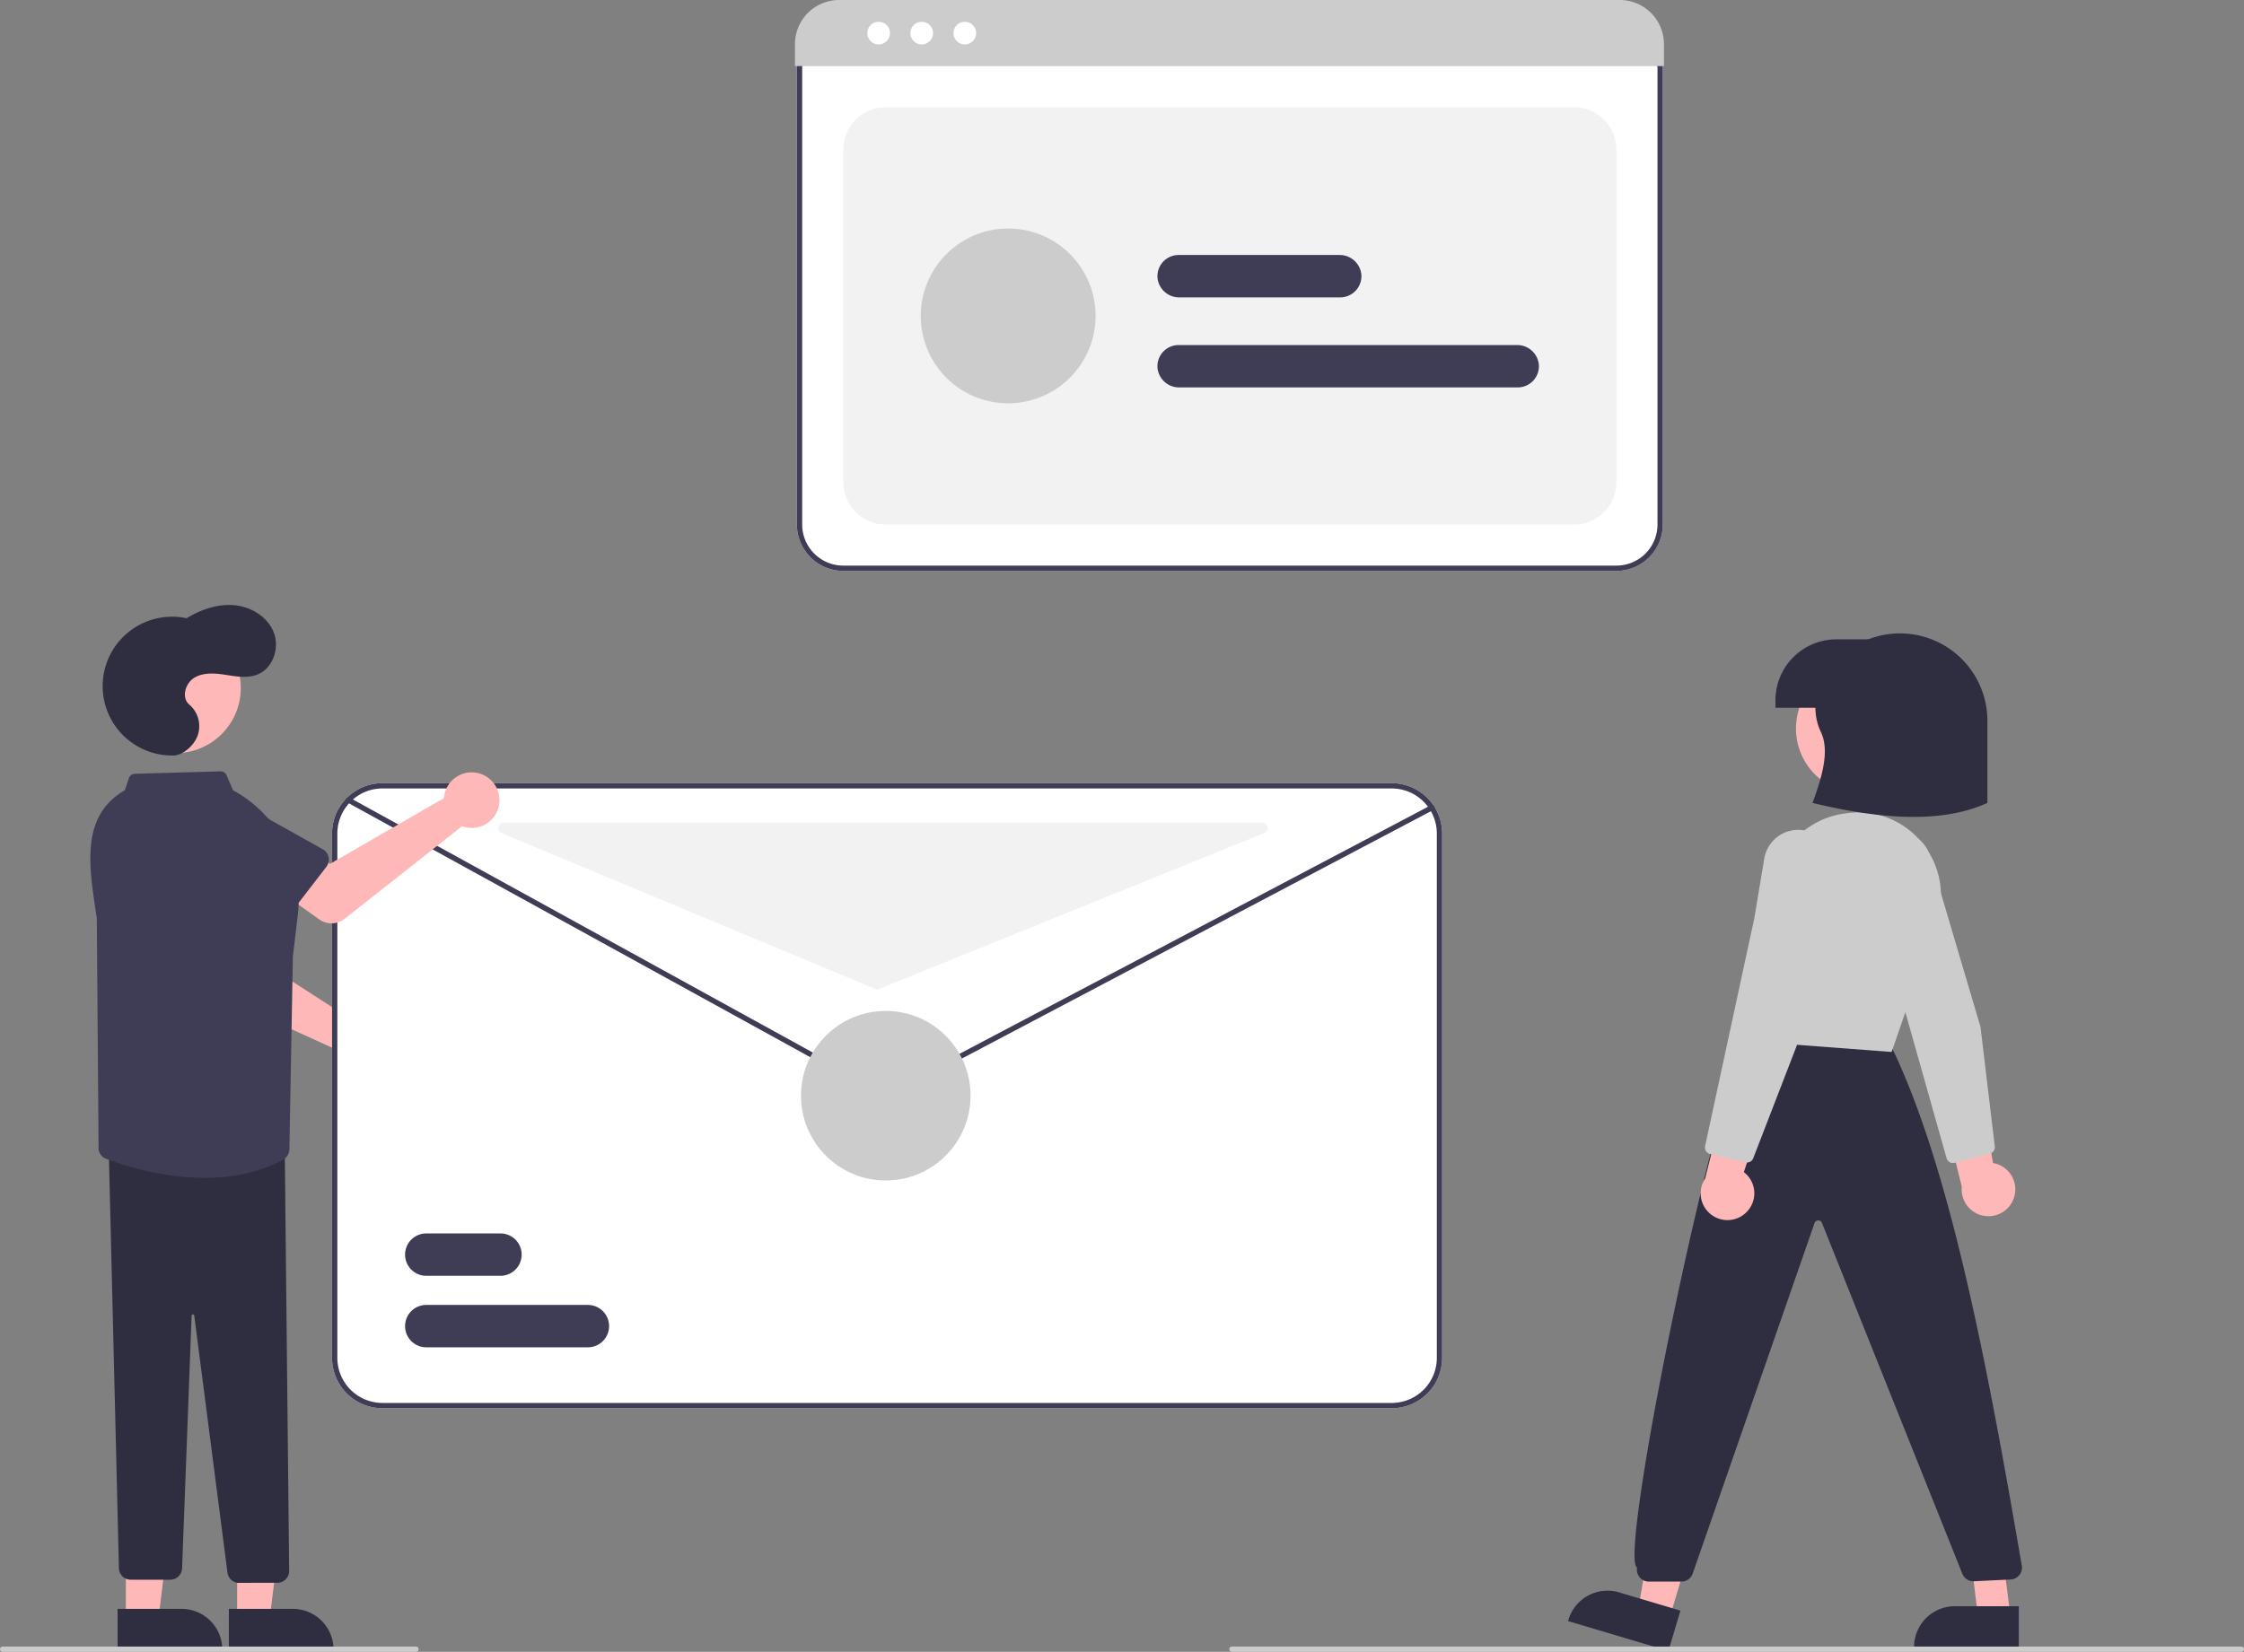<svg id="ab6fc918-4b91-4509-b18c-ea99d764448f" data-name="Layer 1" xmlns="http://www.w3.org/2000/svg" width="847" height="623.673" viewBox="0 0 847 623.673"><rect x="0" y="0" width="847" height="623.673" fill="#808080" stroke="none"/><path d="M786.622,353.711H494.783a17.52,17.52,0,0,1-17.5-17.5V164.057a13.103,13.103,0,0,1,13.088-13.088H790.824a13.312,13.312,0,0,1,13.297,13.297V336.211A17.52,17.52,0,0,1,786.622,353.711Z" transform="translate(-176.5 -138.163)" fill="#fff"/><path d="M786.622,353.711H494.783a17.52,17.52,0,0,1-17.5-17.5V164.057a13.103,13.103,0,0,1,13.088-13.088H790.824a13.312,13.312,0,0,1,13.297,13.297V336.211A17.52,17.52,0,0,1,786.622,353.711ZM490.371,152.969a11.101,11.101,0,0,0-11.088,11.088v172.154a15.518,15.518,0,0,0,15.5,15.5H786.622a15.518,15.518,0,0,0,15.5-15.5V164.266a11.31,11.31,0,0,0-11.297-11.297Z" transform="translate(-176.5 -138.163)" fill="#3f3d56"/><path d="M510.783,336.211h259.839a16,16,0,0,0,16-16V194.663a16,16,0,0,0-16-16H510.783a16,16,0,0,0-16,16V320.211A16,16,0,0,0,510.783,336.211Z" transform="translate(-176.5 -138.163)" fill="#f2f2f2"/><path d="M804.559,163.114h-328v-8.4a16.666,16.666,0,0,1,16.742-16.55H787.817a16.666,16.666,0,0,1,16.742,16.55Z" transform="translate(-176.5 -138.163)" fill="#cccccc"/><circle cx="331.647" cy="12.5" r="4.283" fill="#fff"/><circle cx="347.906" cy="12.5" r="4.283" fill="#fff"/><circle cx="364.165" cy="12.5" r="4.283" fill="#fff"/><path d="M557.033,290.437a33,33,0,1,1,33-33A33.037,33.037,0,0,1,557.033,290.437Z" transform="translate(-176.5 -138.163)" fill="#cccccc"/><path d="M749.372,284.437H621.654a8.189,8.189,0,0,1-8.264-7.452,8.009,8.009,0,0,1,7.982-8.548l127.683,0a8.212,8.212,0,0,1,8.301,7.486A8.009,8.009,0,0,1,749.372,284.437Z" transform="translate(-176.5 -138.163)" fill="#3f3d56"/><path d="M682.372,250.437H621.654a8.189,8.189,0,0,1-8.264-7.452,8.009,8.009,0,0,1,7.982-8.548l60.683,0a8.212,8.212,0,0,1,8.301,7.486A8.009,8.009,0,0,1,682.372,250.437Z" transform="translate(-176.5 -138.163)" fill="#3f3d56"/><path d="M936.596,590.565a10.056,10.056,0,0,0-7.831-13.283L922.736,542.059l-13.555,12.692,7.804,31.502a10.11,10.11,0,0,0,19.611,4.311Z" transform="translate(-176.5 -138.163)" fill="#ffb8b8"/><path d="M927.589,573.713l-13.308,3.492a2.51,2.51,0,0,1-3.04-1.738l-23.915-84.731-7.225-21.615a13.019,13.019,0,0,1,13.907-17.053h0a13.01,13.01,0,0,1,10.924,9.23l19.11,64.593,5.395,45.105a2.511,2.511,0,0,1-1.315,2.507A2.462,2.462,0,0,1,927.589,573.713Z" transform="translate(-176.5 -138.163)" fill="#ccc"/><circle cx="702.453" cy="275.052" r="24.561" fill="#ffb8b8"/><polygon points="630.137 611.049 618.386 607.553 626.28 560.565 643.623 565.725 630.137 611.049" fill="#ffb8b8"/><path d="M806.245,761.495l-37.889-11.273.143-.479a15.386,15.386,0,0,1,19.135-10.36l.001 0,23.141,6.885Z" transform="translate(-176.5 -138.163)" fill="#2f2e41"/><polygon points="758.875 610.447 746.615 610.447 740.783 563.159 752.877 563.16 758.875 610.447" fill="#ffb8b8"/><path d="M938.502,760.495l-39.531-.001v-.5a15.386,15.386,0,0,1,15.386-15.386h.001l24.144.001Z" transform="translate(-176.5 -138.163)" fill="#2f2e41"/><path d="M811.157,735.31H798.848a4.501,4.501,0,0,1-4.426-5.313c-7.85-3.492,34.416-206.185,44.402-202.256l.329-.474,50.287,4.104c22.524,45.079,36.782,119.673,50.123,197.544a4.5,4.5,0,0,1-4.143,5.602l-13.831.671a4.479,4.479,0,0,1-4.396-2.823l-52.989-132.468a1.433,1.433,0,0,0-1.427-.942,1.47,1.47,0,0,0-1.382,1.007L815.408,732.288A4.504,4.504,0,0,1,811.157,735.31Z" transform="translate(-176.5 -138.163)" fill="#2f2e41"/><path d="M890.493,535.338l-.384-.028-53.541-4.041,9.391-59.729a31.273,31.273,0,0,1,26.722-26.215h0q.617-.086,1.242-.169a30.901,30.901,0,0,1,28.086,11.24,31.289,31.289,0,0,1,5.354,30.169Z" transform="translate(-176.5 -138.163)" fill="#ccc"/><path d="M926.646,441.31c-16.889,7.726-39.803,6.343-66,0,3.625-9.93,6.45-19.52,3.246-26.561a21.443,21.443,0,0,1-.704-17.163,33.01,33.01,0,0,1,30.458-20.276h0a33,33,0,0,1,33,33Z" transform="translate(-176.5 -138.163)" fill="#2f2e41"/><path d="M693.146,241.392h21a0,0,0,0,1,0,0v25.825a0,0,0,0,1,0,0h-44a0,0,0,0,1,0,0v-2.825A23,23,0,0,1,693.146,241.392Z" fill="#2f2e41"/><path d="M835.411,596.12a10.056,10.056,0,0,0-.693-15.404l11.18-33.941-17.922,4.86L820.106,583.121a10.11,10.11,0,0,0,15.304,12.999Z" transform="translate(-176.5 -138.163)" fill="#ffb8b8"/><path d="M835.351,577.012l-13.393-3.151a2.51,2.51,0,0,1-1.871-2.96l18.581-86.058,3.747-22.48a13.019,13.019,0,0,1,20.277-8.547h0a13.01,13.01,0,0,1,5.325,13.273L854.628,533.106l-16.372,42.374a2.511,2.511,0,0,1-2.336,1.599A2.462,2.462,0,0,1,835.351,577.012Z" transform="translate(-176.5 -138.163)" fill="#ccc"/><path d="M1022.5,761.837h-381a1,1,0,0,1,0-2h381a1,1,0,0,1,0,2Z" transform="translate(-176.5 -138.163)" fill="#ccc"/><path d="M311.534,523.107a10.525,10.525,0,0,0-1.568.537l-41.674-26.884.575-12.034-18.048-3.241L247.73,502.69a8,8,0,0,0,4.594,8.43l51.327,23.43a10.497,10.497,0,1,0,7.883-11.443Z" transform="translate(-176.5 -138.163)" fill="#ffb8b8"/><path d="M266.591,496.019l-22.35-4.126a4.5,4.5,0,0,1-3.441-5.882l7.334-21.439a12.497,12.497,0,0,1,24.566,4.61l-.796,22.571a4.5,4.5,0,0,1-5.314,4.265Z" transform="translate(-176.5 -138.163)" fill="#3f3d56"/><path d="M701.831,433.857h-381a18.89,18.89,0,0,0-9.36,2.47,18.527,18.527,0,0,0-1.97,1.29,18.964,18.964,0,0,0-7.67,15.24v198a19.017,19.017,0,0,0,19,19h381a19.017,19.017,0,0,0,19-19v-198A19.017,19.017,0,0,0,701.831,433.857Z" transform="translate(-176.5 -138.163)" fill="#fff"/><path d="M701.831,433.857h-381a18.89,18.89,0,0,0-9.36,2.47,18.527,18.527,0,0,0-1.97,1.29,18.964,18.964,0,0,0-7.67,15.24v198a19.017,19.017,0,0,0,19,19h381a19.017,19.017,0,0,0,19-19v-198A19.017,19.017,0,0,0,701.831,433.857Zm17,217a17.024,17.024,0,0,1-17,17h-381a17.024,17.024,0,0,1-17-17v-198a17.095,17.095,0,0,1,11.78-16.18c.14-.04.27-.09.41-.13a16.996,16.996,0,0,1,4.81-.69h381a17.024,17.024,0,0,1,17,17Z" transform="translate(-176.5 -138.163)" fill="#3f3d56"/><path d="M510.914,551.772a8.987,8.987,0,0,1-4.339-1.119L307.532,441.101a1.0 1,0,0,1,.964-1.752L507.54,548.902a6.982,6.982,0,0,0,6.641.059L716.501,442.231a1.0 1,0,1,1,.933,1.769L515.114,550.729A8.992,8.992,0,0,1,510.914,551.772Z" transform="translate(-176.5 -138.163)" fill="#3f3d56"/><path d="M365.397,619.856h-28a8,8,0,0,1,0-16h28a8,8,0,0,1,0,16Z" transform="translate(-176.5 -138.163)" fill="#3f3d56"/><path d="M398.397,646.856h-61a8,8,0,0,1,0-16h61a8,8,0,0,1,0,16Z" transform="translate(-176.5 -138.163)" fill="#3f3d56"/><circle cx="334.334" cy="413.693" r="32" fill="#cccccc"/><path d="M365.777,452.682l141.024,58.838a2,2,0,0,0,1.52.008l145.392-58.838a2,2,0,0,0-.75-3.854H366.547A2,2,0,0,0,365.777,452.682Z" transform="translate(-176.5 -138.163)" fill="#f2f2f2"/><path d="M344.309,437.869a10.527,10.527,0,0,0-.239,1.64l-42.957,24.782-10.441-6.011-11.131,14.572,17.45,12.438a8,8,0,0,0,9.598-.234l44.297-34.946a10.497,10.497,0,1,0-6.576-12.241Z" transform="translate(-176.5 -138.163)" fill="#ffb8b8"/><path d="M299.676,465.465l-13.884,17.994a4.5,4.5,0,0,1-6.804.373L263.271,467.511a12.497,12.497,0,0,1,15.327-19.744l19.713,11.023a4.5,4.5,0,0,1,1.365,6.676Z" transform="translate(-176.5 -138.163)" fill="#3f3d56"/><circle cx="66.321" cy="259.777" r="24.561" fill="#ffb8b8"/><polygon points="89.505 611.447 101.765 611.447 107.597 564.159 89.503 564.16 89.505 611.447" fill="#ffb8b8"/><path d="M262.878,745.608l24.144-.001h.001a15.386,15.386,0,0,1,15.386,15.386v.5l-39.531.001Z" transform="translate(-176.5 -138.163)" fill="#2f2e41"/><polygon points="47.505 611.447 59.765 611.447 65.597 564.159 47.503 564.16 47.505 611.447" fill="#ffb8b8"/><path d="M220.878,745.608l24.144-.001h.001a15.386,15.386,0,0,1,15.386,15.386v.5l-39.531.001Z" transform="translate(-176.5 -138.163)" fill="#2f2e41"/><path d="M262.327,731.664l-12.505-96.754a.492.492,0,0,0-.506-.467.475.475,0,0,0-.492.481l-3.594,95.35a4.486,4.486,0,0,1-4.497,4.331H225.882a4.474,4.474,0,0,1-4.499-4.392l-3.855-158.865,66.456.664,1.659,159.376a4.503,4.503,0,0,1-1.578,3.32,4.438,4.438,0,0,1-3.459,1.04l-14.401.04A4.504,4.504,0,0,1,262.327,731.664Z" transform="translate(-176.5 -138.163)" fill="#2f2e41"/><path d="M216.544,575.693a4.497,4.497,0,0,1-2.84-3.53l-.663-87.31c-2.937-19.439-6.411-38.488,10.586-48.338l1.498-4.493a2.51,2.51,0,0,1,2.3-1.709l32.243-.921a2.479,2.479,0,0,1,2.369,1.514l2.398,5.597.852.485a47.412,47.412,0,0,1,23.598,46.81l-1.844,15.564-1.31,72.738a4.539,4.539,0,0,1-2.362,3.887c-9.367,5.129-19.744,6.883-29.563,6.883C237.309,582.87,222.393,577.915,216.544,575.693Z" transform="translate(-176.5 -138.163)" fill="#3f3d56"/><path d="M242.021,423.411a26.205,26.205,0,1,1,4.91-51.825c5.401-3.28,11.681-5.486,17.975-4.925s12.518,4.298,14.872,10.162-.175,13.594-6.027,15.977c-3.752,1.528-7.989.787-11.993.171s-8.372-1.018-11.856,1.048-5.051,7.605-1.93,10.188a10.738,10.738,0,0,1,3.084,11.82C249.487,420.084,245.206,423.342,242.021,423.411Z" transform="translate(-176.5 -138.163)" fill="#2f2e41"/><path d="M333.5,761.837h-156a1,1,0,0,1,0-2h156a1,1,0,0,1,0,2Z" transform="translate(-176.5 -138.163)" fill="#ccc"/></svg>